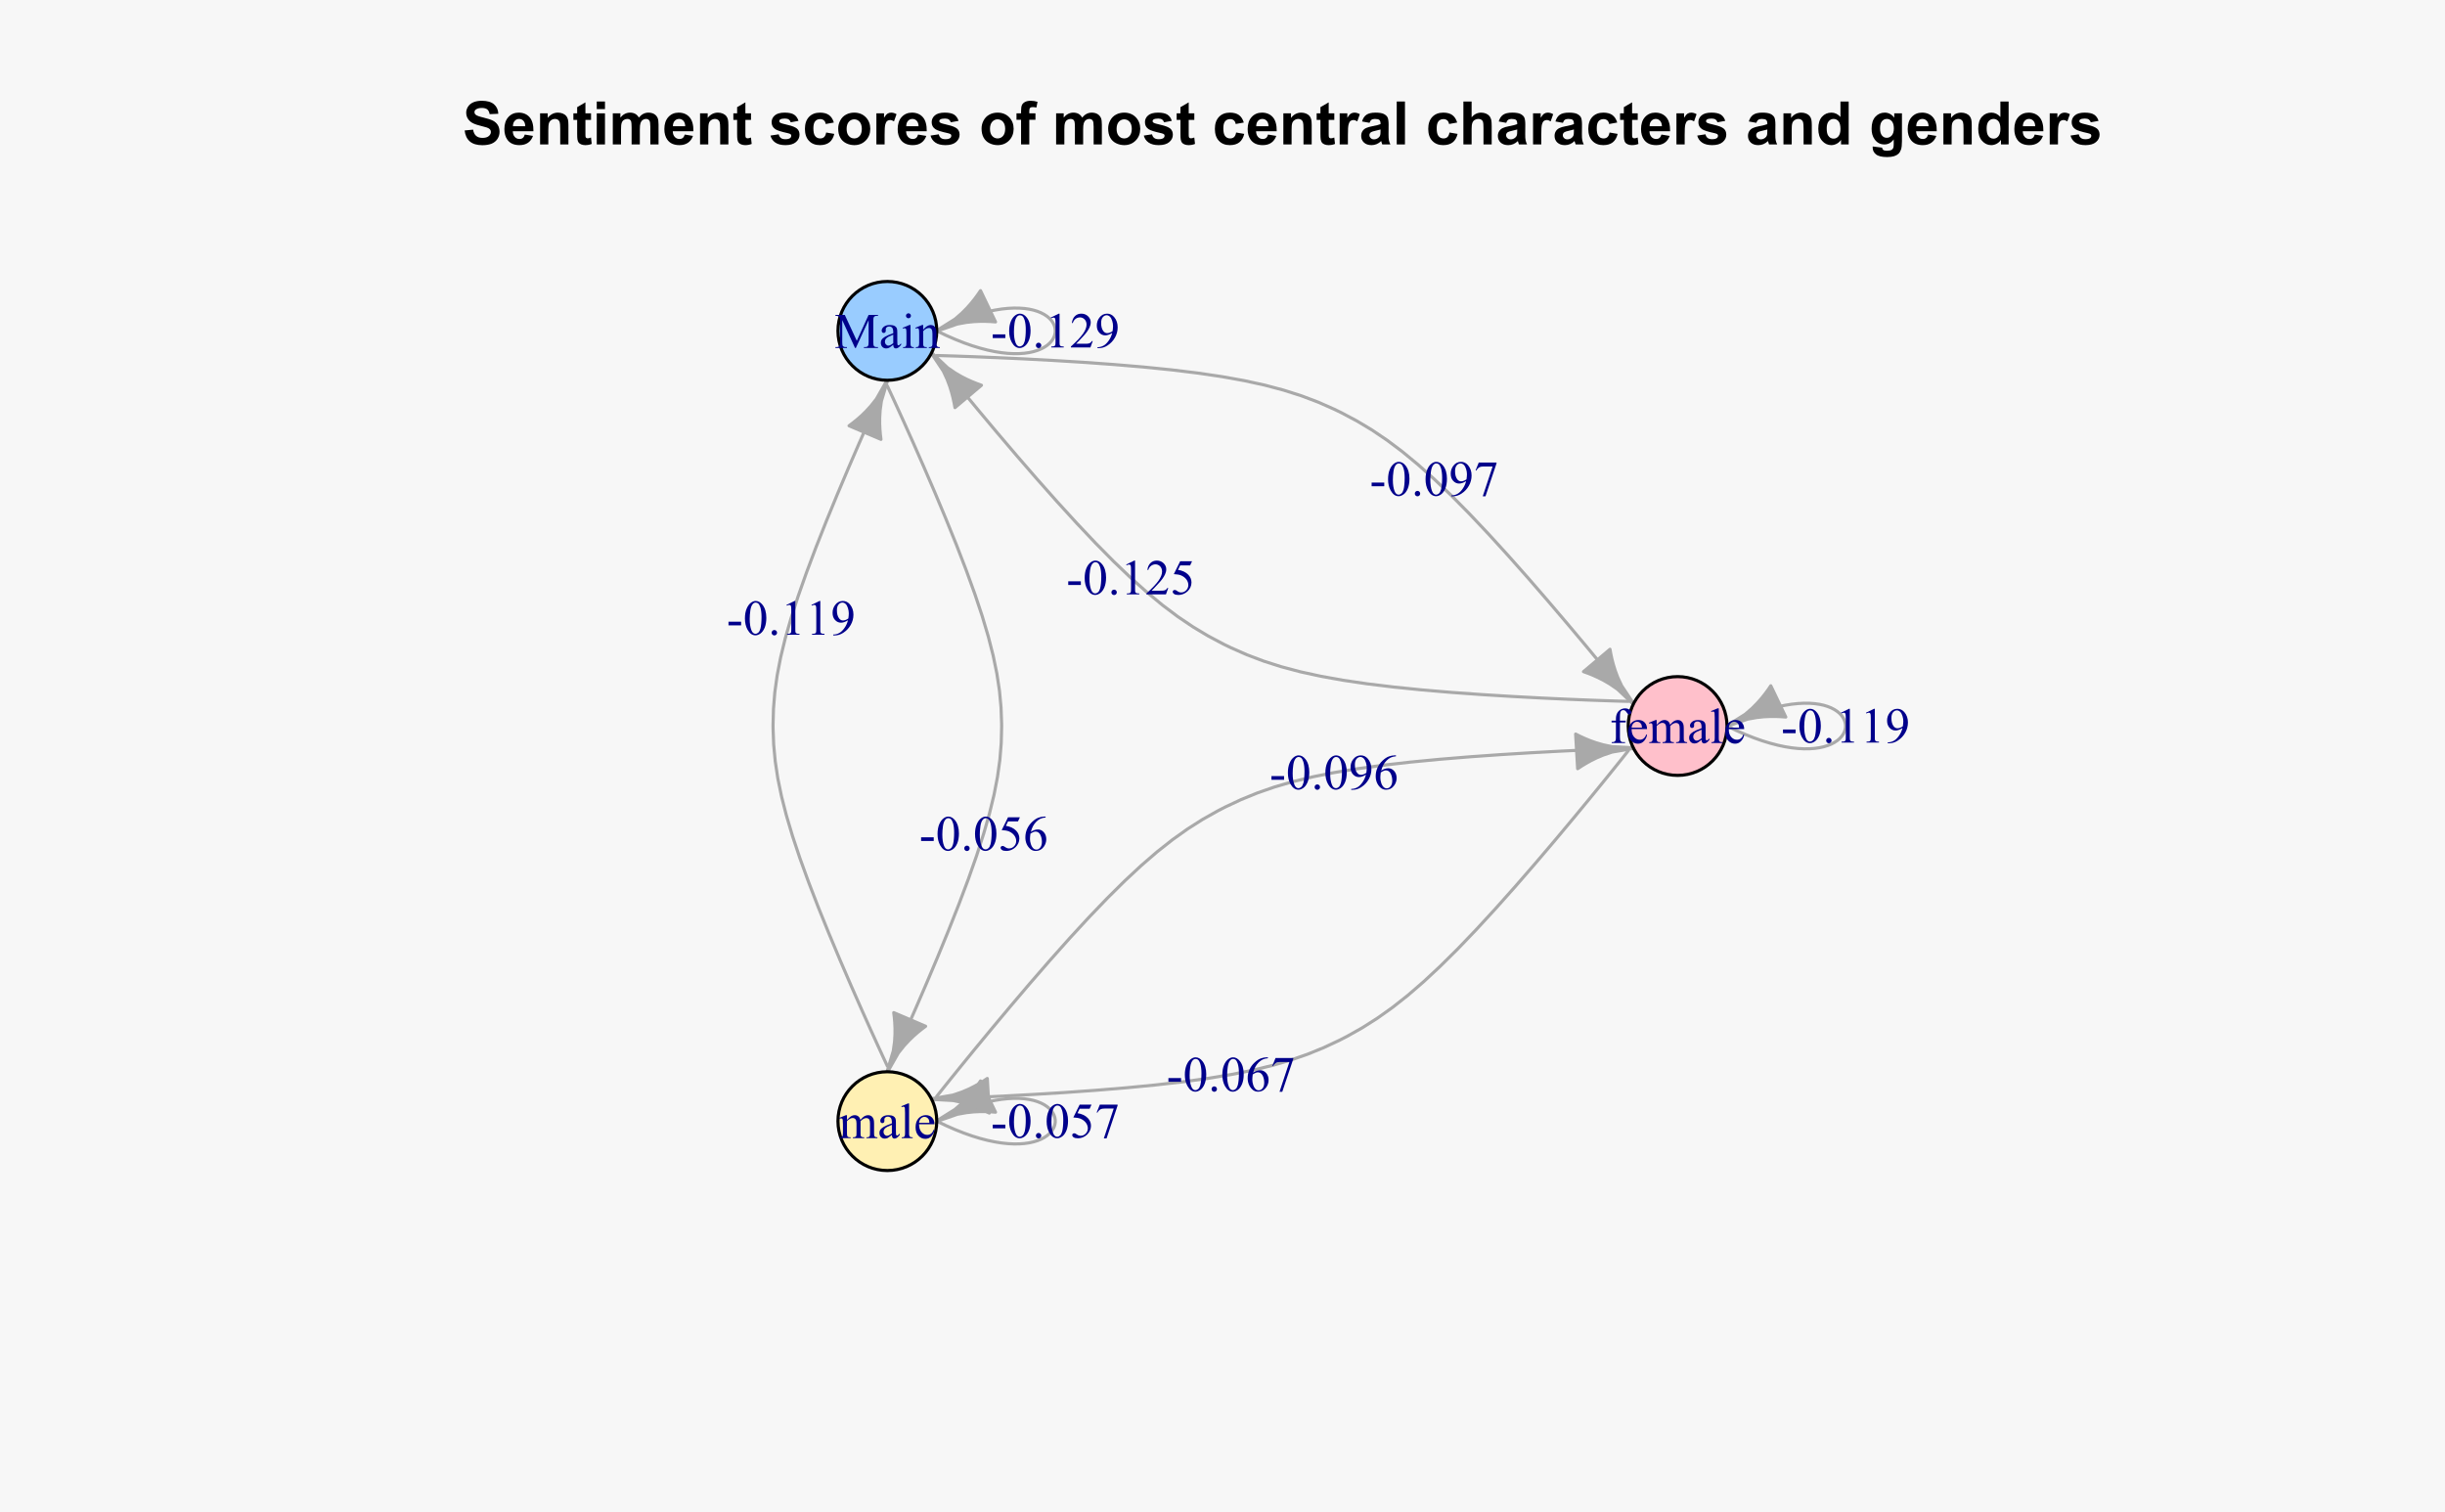 <?xml version="1.0" encoding="UTF-8"?>
<svg xmlns="http://www.w3.org/2000/svg" xmlns:xlink="http://www.w3.org/1999/xlink" width="587pt" height="363pt" viewBox="0 0 587 363" version="1.1">
<defs>
<g>
<symbol overflow="visible" id="glyph0-0">
<path style="stroke:none;" d="M 1.801 0 L 1.801 -9 L 9 -9 L 9 0 Z M 2.023 -0.227 L 8.773 -0.227 L 8.773 -8.773 L 2.023 -8.773 Z M 2.023 -0.227 "/>
</symbol>
<symbol overflow="visible" id="glyph0-1">
<path style="stroke:none;" d="M 0.52 -3.355 L 2.547 -3.551 C 2.664 -2.871 2.91 -2.371 3.285 -2.051 C 3.656 -1.73 4.16 -1.57 4.797 -1.574 C 5.465 -1.57 5.969 -1.711 6.309 -2 C 6.648 -2.281 6.82 -2.613 6.82 -2.996 C 6.82 -3.234 6.746 -3.441 6.605 -3.617 C 6.457 -3.785 6.207 -3.934 5.855 -4.062 C 5.609 -4.145 5.055 -4.297 4.191 -4.516 C 3.07 -4.789 2.289 -5.129 1.844 -5.535 C 1.207 -6.098 0.891 -6.789 0.895 -7.609 C 0.891 -8.129 1.039 -8.617 1.34 -9.078 C 1.633 -9.531 2.062 -9.883 2.625 -10.125 C 3.184 -10.363 3.859 -10.48 4.656 -10.484 C 5.945 -10.48 6.918 -10.199 7.574 -9.633 C 8.227 -9.062 8.57 -8.305 8.605 -7.363 L 6.523 -7.27 C 6.43 -7.797 6.238 -8.18 5.949 -8.414 C 5.652 -8.645 5.215 -8.758 4.633 -8.762 C 4.027 -8.758 3.555 -8.633 3.215 -8.387 C 2.992 -8.223 2.883 -8.012 2.883 -7.75 C 2.883 -7.504 2.984 -7.293 3.191 -7.121 C 3.453 -6.898 4.09 -6.672 5.105 -6.434 C 6.113 -6.191 6.863 -5.941 7.352 -5.691 C 7.832 -5.434 8.211 -5.086 8.488 -4.645 C 8.762 -4.199 8.898 -3.652 8.902 -3.004 C 8.898 -2.41 8.734 -1.855 8.41 -1.344 C 8.078 -0.824 7.613 -0.441 7.016 -0.191 C 6.414 0.059 5.668 0.18 4.773 0.184 C 3.469 0.18 2.469 -0.117 1.77 -0.719 C 1.07 -1.32 0.652 -2.199 0.52 -3.355 Z M 0.52 -3.355 "/>
</symbol>
<symbol overflow="visible" id="glyph0-2">
<path style="stroke:none;" d="M 5.359 -2.375 L 7.328 -2.047 C 7.07 -1.32 6.668 -0.773 6.125 -0.398 C 5.578 -0.023 4.898 0.164 4.078 0.168 C 2.777 0.164 1.816 -0.258 1.195 -1.105 C 0.703 -1.781 0.457 -2.637 0.457 -3.676 C 0.457 -4.91 0.777 -5.883 1.426 -6.586 C 2.07 -7.285 2.891 -7.633 3.883 -7.637 C 4.988 -7.633 5.863 -7.266 6.508 -6.535 C 7.148 -5.797 7.457 -4.676 7.434 -3.164 L 2.48 -3.164 C 2.492 -2.578 2.652 -2.121 2.961 -1.797 C 3.262 -1.469 3.641 -1.305 4.098 -1.309 C 4.402 -1.305 4.664 -1.391 4.879 -1.559 C 5.086 -1.727 5.246 -1.996 5.359 -2.375 Z M 5.469 -4.375 C 5.453 -4.941 5.309 -5.375 5.027 -5.676 C 4.746 -5.973 4.402 -6.121 4 -6.125 C 3.566 -6.121 3.211 -5.965 2.934 -5.652 C 2.648 -5.336 2.508 -4.91 2.516 -4.375 Z M 5.469 -4.375 "/>
</symbol>
<symbol overflow="visible" id="glyph0-3">
<path style="stroke:none;" d="M 7.824 0 L 5.852 0 L 5.852 -3.812 C 5.848 -4.613 5.805 -5.133 5.723 -5.375 C 5.637 -5.609 5.5 -5.793 5.312 -5.926 C 5.121 -6.055 4.891 -6.121 4.625 -6.125 C 4.281 -6.121 3.977 -6.027 3.703 -5.844 C 3.43 -5.652 3.242 -5.406 3.145 -5.098 C 3.043 -4.785 2.992 -4.211 2.996 -3.383 L 2.996 0 L 1.02 0 L 1.02 -7.469 L 2.855 -7.469 L 2.855 -6.371 C 3.504 -7.211 4.324 -7.633 5.316 -7.637 C 5.746 -7.633 6.145 -7.555 6.508 -7.398 C 6.867 -7.238 7.141 -7.039 7.328 -6.797 C 7.512 -6.555 7.641 -6.277 7.715 -5.969 C 7.785 -5.656 7.82 -5.215 7.824 -4.641 Z M 7.824 0 "/>
</symbol>
<symbol overflow="visible" id="glyph0-4">
<path style="stroke:none;" d="M 4.457 -7.469 L 4.457 -5.891 L 3.109 -5.891 L 3.109 -2.883 C 3.105 -2.273 3.117 -1.918 3.145 -1.816 C 3.168 -1.715 3.227 -1.629 3.32 -1.566 C 3.41 -1.496 3.523 -1.465 3.656 -1.469 C 3.836 -1.465 4.098 -1.527 4.449 -1.66 L 4.621 -0.125 C 4.156 0.07 3.637 0.164 3.059 0.168 C 2.699 0.164 2.375 0.105 2.094 -0.012 C 1.805 -0.129 1.598 -0.281 1.465 -0.473 C 1.332 -0.66 1.238 -0.918 1.188 -1.246 C 1.145 -1.473 1.125 -1.938 1.125 -2.637 L 1.125 -5.891 L 0.219 -5.891 L 0.219 -7.469 L 1.125 -7.469 L 1.125 -8.949 L 3.109 -10.105 L 3.109 -7.469 Z M 4.457 -7.469 "/>
</symbol>
<symbol overflow="visible" id="glyph0-5">
<path style="stroke:none;" d="M 1.035 -8.48 L 1.035 -10.309 L 3.008 -10.309 L 3.008 -8.48 Z M 1.035 0 L 1.035 -7.469 L 3.008 -7.469 L 3.008 0 Z M 1.035 0 "/>
</symbol>
<symbol overflow="visible" id="glyph0-6">
<path style="stroke:none;" d="M 0.887 -7.469 L 2.707 -7.469 L 2.707 -6.449 C 3.355 -7.238 4.129 -7.633 5.035 -7.637 C 5.508 -7.633 5.922 -7.535 6.277 -7.34 C 6.625 -7.141 6.914 -6.844 7.145 -6.449 C 7.469 -6.844 7.824 -7.141 8.203 -7.34 C 8.582 -7.535 8.988 -7.633 9.422 -7.637 C 9.969 -7.633 10.43 -7.523 10.812 -7.301 C 11.188 -7.078 11.473 -6.75 11.664 -6.32 C 11.797 -6 11.863 -5.484 11.867 -4.773 L 11.867 0 L 9.895 0 L 9.895 -4.27 C 9.891 -5.008 9.82 -5.484 9.688 -5.703 C 9.5 -5.98 9.219 -6.121 8.844 -6.125 C 8.562 -6.121 8.305 -6.039 8.062 -5.871 C 7.82 -5.699 7.645 -5.449 7.535 -5.129 C 7.426 -4.801 7.371 -4.289 7.375 -3.586 L 7.375 0 L 5.398 0 L 5.398 -4.094 C 5.395 -4.816 5.359 -5.285 5.293 -5.5 C 5.219 -5.707 5.109 -5.863 4.965 -5.969 C 4.816 -6.07 4.617 -6.121 4.367 -6.125 C 4.059 -6.121 3.785 -6.039 3.543 -5.879 C 3.297 -5.711 3.121 -5.477 3.02 -5.168 C 2.91 -4.855 2.859 -4.34 2.863 -3.629 L 2.863 0 L 0.887 0 Z M 0.887 -7.469 "/>
</symbol>
<symbol overflow="visible" id="glyph0-7">
<path style="stroke:none;" d=""/>
</symbol>
<symbol overflow="visible" id="glyph0-8">
<path style="stroke:none;" d="M 0.336 -2.129 L 2.32 -2.434 C 2.402 -2.043 2.57 -1.75 2.832 -1.555 C 3.086 -1.352 3.449 -1.254 3.918 -1.258 C 4.426 -1.254 4.809 -1.348 5.07 -1.539 C 5.238 -1.668 5.324 -1.844 5.328 -2.066 C 5.324 -2.215 5.277 -2.34 5.188 -2.441 C 5.086 -2.531 4.867 -2.617 4.527 -2.699 C 2.93 -3.047 1.918 -3.367 1.496 -3.664 C 0.902 -4.062 0.609 -4.625 0.613 -5.344 C 0.609 -5.988 0.863 -6.531 1.379 -6.973 C 1.887 -7.414 2.68 -7.633 3.754 -7.637 C 4.773 -7.633 5.531 -7.469 6.031 -7.137 C 6.523 -6.801 6.867 -6.309 7.059 -5.66 L 5.195 -5.316 C 5.113 -5.602 4.961 -5.824 4.742 -5.98 C 4.516 -6.133 4.199 -6.211 3.789 -6.215 C 3.266 -6.211 2.895 -6.137 2.672 -5.996 C 2.52 -5.891 2.441 -5.758 2.445 -5.598 C 2.441 -5.453 2.508 -5.336 2.645 -5.238 C 2.816 -5.105 3.434 -4.918 4.488 -4.684 C 5.539 -4.441 6.273 -4.148 6.695 -3.805 C 7.105 -3.449 7.312 -2.961 7.312 -2.336 C 7.312 -1.648 7.023 -1.059 6.453 -0.57 C 5.879 -0.078 5.035 0.164 3.918 0.168 C 2.898 0.164 2.094 -0.039 1.5 -0.449 C 0.906 -0.859 0.516 -1.418 0.336 -2.129 Z M 0.336 -2.129 "/>
</symbol>
<symbol overflow="visible" id="glyph0-9">
<path style="stroke:none;" d="M 7.543 -5.258 L 5.598 -4.906 C 5.527 -5.293 5.379 -5.586 5.148 -5.785 C 4.914 -5.98 4.613 -6.082 4.246 -6.082 C 3.75 -6.082 3.355 -5.91 3.066 -5.57 C 2.77 -5.23 2.625 -4.664 2.629 -3.867 C 2.625 -2.98 2.773 -2.352 3.074 -1.988 C 3.371 -1.621 3.77 -1.441 4.273 -1.441 C 4.645 -1.441 4.953 -1.547 5.195 -1.762 C 5.434 -1.973 5.602 -2.34 5.703 -2.863 L 7.645 -2.531 C 7.438 -1.641 7.051 -0.965 6.48 -0.512 C 5.91 -0.059 5.145 0.164 4.184 0.168 C 3.09 0.164 2.219 -0.176 1.57 -0.863 C 0.922 -1.551 0.598 -2.508 0.598 -3.727 C 0.598 -4.957 0.922 -5.914 1.574 -6.605 C 2.223 -7.289 3.105 -7.633 4.219 -7.637 C 5.125 -7.633 5.848 -7.438 6.387 -7.047 C 6.922 -6.652 7.305 -6.055 7.543 -5.258 Z M 7.543 -5.258 "/>
</symbol>
<symbol overflow="visible" id="glyph0-10">
<path style="stroke:none;" d="M 0.578 -3.84 C 0.574 -4.492 0.734 -5.129 1.062 -5.742 C 1.383 -6.355 1.84 -6.824 2.434 -7.148 C 3.023 -7.473 3.688 -7.633 4.422 -7.637 C 5.551 -7.633 6.477 -7.266 7.199 -6.535 C 7.918 -5.797 8.277 -4.871 8.281 -3.754 C 8.277 -2.621 7.914 -1.684 7.188 -0.945 C 6.457 -0.203 5.539 0.164 4.438 0.168 C 3.75 0.164 3.098 0.012 2.477 -0.293 C 1.855 -0.602 1.383 -1.055 1.062 -1.652 C 0.734 -2.25 0.574 -2.977 0.578 -3.84 Z M 2.602 -3.734 C 2.602 -2.988 2.777 -2.422 3.129 -2.031 C 3.48 -1.637 3.914 -1.441 4.43 -1.441 C 4.945 -1.441 5.375 -1.637 5.727 -2.031 C 6.07 -2.422 6.246 -2.992 6.25 -3.746 C 6.246 -4.473 6.07 -5.035 5.727 -5.434 C 5.375 -5.824 4.945 -6.023 4.43 -6.027 C 3.914 -6.023 3.48 -5.824 3.129 -5.434 C 2.777 -5.035 2.602 -4.469 2.602 -3.734 Z M 2.602 -3.734 "/>
</symbol>
<symbol overflow="visible" id="glyph0-11">
<path style="stroke:none;" d="M 2.926 0 L 0.949 0 L 0.949 -7.469 L 2.785 -7.469 L 2.785 -6.406 C 3.094 -6.902 3.375 -7.234 3.629 -7.395 C 3.879 -7.555 4.164 -7.633 4.484 -7.637 C 4.93 -7.633 5.363 -7.508 5.785 -7.262 L 5.176 -5.539 C 4.84 -5.75 4.531 -5.859 4.246 -5.863 C 3.969 -5.859 3.734 -5.781 3.543 -5.633 C 3.348 -5.477 3.195 -5.203 3.09 -4.809 C 2.977 -4.406 2.922 -3.57 2.926 -2.305 Z M 2.926 0 "/>
</symbol>
<symbol overflow="visible" id="glyph0-12">
<path style="stroke:none;" d="M 0.168 -7.469 L 1.266 -7.469 L 1.266 -8.031 C 1.266 -8.656 1.332 -9.125 1.465 -9.434 C 1.598 -9.742 1.844 -9.992 2.203 -10.191 C 2.562 -10.383 3.016 -10.48 3.566 -10.484 C 4.125 -10.48 4.676 -10.398 5.219 -10.23 L 4.949 -8.852 C 4.633 -8.926 4.332 -8.965 4.043 -8.965 C 3.754 -8.965 3.547 -8.895 3.426 -8.762 C 3.301 -8.625 3.238 -8.371 3.242 -7.996 L 3.242 -7.469 L 4.719 -7.469 L 4.719 -5.914 L 3.242 -5.914 L 3.242 0 L 1.266 0 L 1.266 -5.914 L 0.168 -5.914 Z M 0.168 -7.469 "/>
</symbol>
<symbol overflow="visible" id="glyph0-13">
<path style="stroke:none;" d="M 2.512 -5.188 L 0.719 -5.512 C 0.918 -6.23 1.266 -6.766 1.758 -7.113 C 2.25 -7.461 2.98 -7.633 3.953 -7.637 C 4.832 -7.633 5.488 -7.531 5.918 -7.324 C 6.348 -7.113 6.648 -6.848 6.828 -6.527 C 7 -6.207 7.09 -5.617 7.094 -4.762 L 7.074 -2.453 C 7.07 -1.793 7.102 -1.309 7.168 -1 C 7.227 -0.688 7.348 -0.355 7.523 0 L 5.57 0 C 5.516 -0.129 5.453 -0.32 5.379 -0.582 C 5.344 -0.695 5.32 -0.773 5.309 -0.816 C 4.969 -0.484 4.605 -0.238 4.223 -0.078 C 3.836 0.086 3.426 0.164 2.996 0.168 C 2.223 0.164 1.617 -0.043 1.176 -0.457 C 0.73 -0.871 0.508 -1.398 0.512 -2.039 C 0.508 -2.461 0.609 -2.836 0.812 -3.168 C 1.012 -3.496 1.293 -3.75 1.66 -3.926 C 2.02 -4.102 2.547 -4.254 3.234 -4.387 C 4.156 -4.559 4.793 -4.719 5.152 -4.871 L 5.152 -5.07 C 5.148 -5.445 5.055 -5.719 4.871 -5.883 C 4.68 -6.043 4.328 -6.121 3.812 -6.125 C 3.457 -6.121 3.184 -6.055 2.988 -5.918 C 2.789 -5.777 2.629 -5.531 2.512 -5.188 Z M 5.152 -3.586 C 4.895 -3.5 4.496 -3.398 3.949 -3.285 C 3.402 -3.164 3.043 -3.047 2.875 -2.938 C 2.613 -2.75 2.484 -2.52 2.488 -2.242 C 2.484 -1.965 2.586 -1.727 2.797 -1.523 C 3 -1.32 3.266 -1.219 3.586 -1.223 C 3.941 -1.219 4.281 -1.336 4.605 -1.574 C 4.844 -1.75 5 -1.969 5.078 -2.23 C 5.125 -2.395 5.148 -2.715 5.152 -3.191 Z M 5.152 -3.586 "/>
</symbol>
<symbol overflow="visible" id="glyph0-14">
<path style="stroke:none;" d="M 1.035 0 L 1.035 -10.309 L 3.008 -10.309 L 3.008 0 Z M 1.035 0 "/>
</symbol>
<symbol overflow="visible" id="glyph0-15">
<path style="stroke:none;" d="M 3.004 -10.309 L 3.004 -6.52 C 3.637 -7.262 4.398 -7.633 5.289 -7.637 C 5.738 -7.633 6.148 -7.551 6.516 -7.383 C 6.883 -7.211 7.156 -6.992 7.344 -6.734 C 7.523 -6.469 7.652 -6.18 7.723 -5.863 C 7.789 -5.543 7.82 -5.047 7.824 -4.379 L 7.824 0 L 5.852 0 L 5.852 -3.945 C 5.848 -4.723 5.809 -5.219 5.738 -5.434 C 5.66 -5.641 5.527 -5.809 5.34 -5.938 C 5.145 -6.059 4.906 -6.121 4.625 -6.125 C 4.293 -6.121 4 -6.043 3.746 -5.883 C 3.484 -5.723 3.297 -5.48 3.18 -5.164 C 3.059 -4.84 3 -4.367 3.004 -3.742 L 3.004 0 L 1.027 0 L 1.027 -10.309 Z M 3.004 -10.309 "/>
</symbol>
<symbol overflow="visible" id="glyph0-16">
<path style="stroke:none;" d="M 7.883 0 L 6.047 0 L 6.047 -1.098 C 5.742 -0.668 5.379 -0.352 4.965 -0.145 C 4.547 0.062 4.129 0.164 3.711 0.168 C 2.852 0.164 2.117 -0.18 1.508 -0.867 C 0.891 -1.559 0.586 -2.523 0.59 -3.762 C 0.586 -5.027 0.883 -5.988 1.48 -6.648 C 2.074 -7.305 2.828 -7.633 3.742 -7.637 C 4.574 -7.633 5.297 -7.285 5.906 -6.594 L 5.906 -10.309 L 7.883 -10.309 Z M 2.609 -3.895 C 2.605 -3.094 2.715 -2.516 2.938 -2.164 C 3.254 -1.645 3.699 -1.387 4.273 -1.391 C 4.727 -1.387 5.113 -1.582 5.434 -1.969 C 5.75 -2.355 5.91 -2.934 5.914 -3.707 C 5.91 -4.562 5.758 -5.18 5.449 -5.559 C 5.137 -5.934 4.738 -6.121 4.262 -6.125 C 3.789 -6.121 3.398 -5.938 3.082 -5.566 C 2.766 -5.191 2.605 -4.633 2.609 -3.895 Z M 2.609 -3.895 "/>
</symbol>
<symbol overflow="visible" id="glyph0-17">
<path style="stroke:none;" d="M 0.852 0.492 L 3.109 0.766 C 3.145 1.027 3.23 1.207 3.367 1.309 C 3.551 1.445 3.848 1.516 4.254 1.52 C 4.77 1.516 5.156 1.438 5.414 1.285 C 5.586 1.18 5.715 1.016 5.809 0.789 C 5.863 0.621 5.895 0.32 5.898 -0.121 L 5.898 -1.211 C 5.305 -0.402 4.559 0 3.664 0 C 2.656 0 1.863 -0.422 1.281 -1.273 C 0.816 -1.938 0.586 -2.773 0.59 -3.777 C 0.586 -5.023 0.887 -5.98 1.492 -6.645 C 2.094 -7.305 2.844 -7.633 3.742 -7.637 C 4.66 -7.633 5.422 -7.227 6.027 -6.418 L 6.027 -7.469 L 7.875 -7.469 L 7.875 -0.766 C 7.875 0.113 7.801 0.77 7.656 1.207 C 7.508 1.645 7.305 1.984 7.043 2.234 C 6.781 2.48 6.43 2.676 5.992 2.82 C 5.551 2.957 4.996 3.027 4.332 3.031 C 3.062 3.027 2.164 2.812 1.637 2.379 C 1.105 1.945 0.844 1.395 0.844 0.73 C 0.844 0.664 0.844 0.586 0.852 0.492 Z M 2.617 -3.887 C 2.613 -3.09 2.766 -2.512 3.074 -2.148 C 3.379 -1.777 3.758 -1.594 4.211 -1.598 C 4.691 -1.594 5.098 -1.781 5.434 -2.16 C 5.762 -2.535 5.93 -3.094 5.934 -3.84 C 5.93 -4.609 5.77 -5.184 5.453 -5.562 C 5.133 -5.934 4.73 -6.121 4.246 -6.125 C 3.77 -6.121 3.379 -5.938 3.074 -5.57 C 2.766 -5.199 2.613 -4.637 2.617 -3.887 Z M 2.617 -3.887 "/>
</symbol>
<symbol overflow="visible" id="glyph1-0">
<path style="stroke:none;" d="M 1.664 0 L 1.664 -7.5 L 7.664 -7.5 L 7.664 0 Z M 1.852 -0.188 L 7.477 -0.188 L 7.477 -7.312 L 1.852 -7.312 Z M 1.852 -0.188 "/>
</symbol>
<symbol overflow="visible" id="glyph1-1">
<path style="stroke:none;" d="M 0.484 -3.133 L 3.516 -3.133 L 3.516 -2.25 L 0.484 -2.25 Z M 0.484 -3.133 "/>
</symbol>
<symbol overflow="visible" id="glyph1-2">
<path style="stroke:none;" d="M 0.434 -3.926 C 0.434 -4.832 0.57 -5.609 0.844 -6.266 C 1.117 -6.918 1.48 -7.406 1.934 -7.727 C 2.285 -7.98 2.648 -8.109 3.023 -8.109 C 3.633 -8.109 4.18 -7.797 4.664 -7.18 C 5.266 -6.406 5.566 -5.363 5.57 -4.047 C 5.566 -3.121 5.434 -2.34 5.172 -1.699 C 4.902 -1.055 4.562 -0.586 4.156 -0.297 C 3.742 -0.004 3.348 0.141 2.965 0.141 C 2.207 0.141 1.574 -0.305 1.07 -1.203 C 0.645 -1.953 0.434 -2.863 0.434 -3.926 Z M 1.582 -3.781 C 1.582 -2.684 1.715 -1.793 1.984 -1.102 C 2.207 -0.516 2.539 -0.223 2.984 -0.227 C 3.188 -0.223 3.406 -0.316 3.637 -0.512 C 3.859 -0.699 4.031 -1.02 4.156 -1.465 C 4.328 -2.137 4.418 -3.082 4.422 -4.305 C 4.418 -5.207 4.324 -5.965 4.141 -6.574 C 3.996 -7.023 3.816 -7.34 3.598 -7.531 C 3.438 -7.656 3.242 -7.723 3.016 -7.723 C 2.746 -7.723 2.512 -7.602 2.309 -7.367 C 2.027 -7.039 1.836 -6.531 1.734 -5.836 C 1.633 -5.141 1.582 -4.453 1.582 -3.781 Z M 1.582 -3.781 "/>
</symbol>
<symbol overflow="visible" id="glyph1-3">
<path style="stroke:none;" d="M 1.5 -1.137 C 1.68 -1.137 1.832 -1.07 1.961 -0.945 C 2.082 -0.816 2.145 -0.664 2.148 -0.484 C 2.145 -0.305 2.082 -0.152 1.957 -0.027 C 1.832 0.102 1.68 0.164 1.5 0.164 C 1.32 0.164 1.164 0.102 1.039 -0.027 C 0.91 -0.152 0.848 -0.305 0.852 -0.484 C 0.848 -0.668 0.91 -0.824 1.039 -0.949 C 1.164 -1.074 1.32 -1.137 1.5 -1.137 Z M 1.5 -1.137 "/>
</symbol>
<symbol overflow="visible" id="glyph1-4">
<path style="stroke:none;" d="M 1.406 -7.164 L 3.34 -8.109 L 3.531 -8.109 L 3.531 -1.398 C 3.527 -0.953 3.547 -0.676 3.586 -0.57 C 3.625 -0.457 3.703 -0.375 3.82 -0.316 C 3.938 -0.254 4.176 -0.219 4.535 -0.219 L 4.535 0 L 1.547 0 L 1.547 -0.219 C 1.922 -0.219 2.164 -0.25 2.273 -0.312 C 2.383 -0.367 2.457 -0.445 2.5 -0.543 C 2.543 -0.637 2.566 -0.922 2.566 -1.398 L 2.566 -5.688 C 2.566 -6.262 2.547 -6.633 2.508 -6.805 C 2.48 -6.926 2.43 -7.02 2.359 -7.078 C 2.285 -7.133 2.199 -7.16 2.098 -7.164 C 1.953 -7.16 1.75 -7.102 1.492 -6.984 Z M 1.406 -7.164 "/>
</symbol>
<symbol overflow="visible" id="glyph1-5">
<path style="stroke:none;" d="M 0.633 0.164 L 0.633 -0.055 C 1.141 -0.055 1.613 -0.172 2.051 -0.406 C 2.488 -0.633 2.91 -1.035 3.316 -1.605 C 3.723 -2.176 4.008 -2.801 4.172 -3.484 C 3.555 -3.09 3 -2.895 2.508 -2.895 C 1.949 -2.895 1.469 -3.109 1.074 -3.539 C 0.672 -3.969 0.473 -4.543 0.477 -5.262 C 0.473 -5.957 0.672 -6.574 1.07 -7.117 C 1.551 -7.777 2.18 -8.109 2.953 -8.109 C 3.602 -8.109 4.16 -7.84 4.629 -7.301 C 5.199 -6.629 5.484 -5.805 5.484 -4.828 C 5.484 -3.945 5.266 -3.121 4.832 -2.355 C 4.398 -1.59 3.797 -0.957 3.023 -0.457 C 2.391 -0.043 1.703 0.164 0.969 0.164 Z M 4.266 -3.922 C 4.336 -4.422 4.371 -4.828 4.371 -5.141 C 4.371 -5.516 4.305 -5.926 4.176 -6.363 C 4.047 -6.801 3.863 -7.137 3.629 -7.375 C 3.387 -7.605 3.121 -7.723 2.824 -7.727 C 2.477 -7.723 2.172 -7.566 1.91 -7.258 C 1.645 -6.941 1.512 -6.477 1.516 -5.867 C 1.512 -5.039 1.688 -4.395 2.039 -3.93 C 2.293 -3.594 2.605 -3.426 2.977 -3.43 C 3.156 -3.426 3.367 -3.469 3.613 -3.559 C 3.859 -3.641 4.078 -3.762 4.266 -3.922 Z M 4.266 -3.922 "/>
</symbol>
<symbol overflow="visible" id="glyph1-6">
<path style="stroke:none;" d="M 5.5 -1.531 L 4.945 0 L 0.258 0 L 0.258 -0.219 C 1.637 -1.469 2.605 -2.496 3.172 -3.297 C 3.73 -4.09 4.012 -4.82 4.016 -5.484 C 4.012 -5.988 3.859 -6.402 3.551 -6.727 C 3.238 -7.047 2.867 -7.207 2.445 -7.211 C 2.051 -7.207 1.699 -7.094 1.391 -6.867 C 1.078 -6.641 0.852 -6.305 0.703 -5.867 L 0.484 -5.867 C 0.582 -6.586 0.832 -7.141 1.238 -7.527 C 1.637 -7.914 2.145 -8.109 2.754 -8.109 C 3.395 -8.109 3.93 -7.902 4.367 -7.488 C 4.797 -7.074 5.016 -6.586 5.016 -6.023 C 5.016 -5.621 4.922 -5.219 4.734 -4.816 C 4.445 -4.184 3.977 -3.512 3.328 -2.805 C 2.352 -1.738 1.742 -1.098 1.508 -0.883 L 3.578 -0.883 C 3.996 -0.879 4.293 -0.895 4.465 -0.93 C 4.637 -0.957 4.789 -1.02 4.926 -1.121 C 5.062 -1.215 5.184 -1.352 5.285 -1.531 Z M 5.5 -1.531 "/>
</symbol>
<symbol overflow="visible" id="glyph1-7">
<path style="stroke:none;" d="M 5.211 -7.945 L 4.75 -6.949 L 2.359 -6.949 L 1.84 -5.883 C 2.871 -5.73 3.691 -5.344 4.301 -4.727 C 4.816 -4.191 5.074 -3.566 5.078 -2.852 C 5.074 -2.434 4.988 -2.047 4.824 -1.691 C 4.652 -1.336 4.441 -1.035 4.184 -0.785 C 3.926 -0.535 3.637 -0.332 3.32 -0.18 C 2.871 0.035 2.41 0.141 1.938 0.141 C 1.461 0.141 1.113 0.062 0.898 -0.102 C 0.68 -0.258 0.574 -0.438 0.574 -0.641 C 0.574 -0.746 0.617 -0.844 0.707 -0.93 C 0.797 -1.012 0.91 -1.055 1.047 -1.055 C 1.148 -1.055 1.238 -1.039 1.316 -1.008 C 1.391 -0.977 1.52 -0.895 1.703 -0.766 C 1.996 -0.559 2.293 -0.457 2.594 -0.461 C 3.051 -0.457 3.453 -0.629 3.801 -0.98 C 4.145 -1.324 4.316 -1.746 4.32 -2.242 C 4.316 -2.723 4.164 -3.172 3.855 -3.586 C 3.543 -4 3.117 -4.32 2.578 -4.555 C 2.148 -4.727 1.566 -4.828 0.836 -4.859 L 2.359 -7.945 Z M 5.211 -7.945 "/>
</symbol>
<symbol overflow="visible" id="glyph1-8">
<path style="stroke:none;" d="M 1.207 -7.945 L 5.469 -7.945 L 5.469 -7.723 L 2.82 0.164 L 2.164 0.164 L 4.535 -6.992 L 2.352 -6.992 C 1.906 -6.988 1.594 -6.938 1.406 -6.832 C 1.078 -6.652 0.812 -6.375 0.617 -6 L 0.445 -6.062 Z M 1.207 -7.945 "/>
</symbol>
<symbol overflow="visible" id="glyph1-9">
<path style="stroke:none;" d="M 5.379 -8.109 L 5.379 -7.891 C 4.863 -7.84 4.441 -7.738 4.113 -7.582 C 3.785 -7.426 3.461 -7.191 3.148 -6.879 C 2.828 -6.562 2.566 -6.207 2.359 -5.82 C 2.148 -5.43 1.973 -4.969 1.836 -4.438 C 2.395 -4.82 2.961 -5.016 3.527 -5.016 C 4.07 -5.016 4.539 -4.797 4.941 -4.359 C 5.336 -3.922 5.535 -3.359 5.539 -2.672 C 5.535 -2.008 5.336 -1.402 4.934 -0.855 C 4.449 -0.191 3.809 0.141 3.012 0.141 C 2.465 0.141 2.004 -0.039 1.629 -0.398 C 0.887 -1.094 0.516 -2 0.516 -3.117 C 0.516 -3.828 0.656 -4.504 0.941 -5.145 C 1.227 -5.785 1.633 -6.352 2.164 -6.848 C 2.691 -7.344 3.199 -7.68 3.688 -7.852 C 4.168 -8.023 4.621 -8.109 5.039 -8.109 Z M 1.734 -4.008 C 1.664 -3.48 1.629 -3.055 1.629 -2.73 C 1.629 -2.355 1.695 -1.945 1.836 -1.508 C 1.973 -1.066 2.18 -0.719 2.453 -0.461 C 2.652 -0.277 2.895 -0.188 3.18 -0.188 C 3.52 -0.188 3.824 -0.348 4.09 -0.668 C 4.355 -0.988 4.488 -1.445 4.492 -2.039 C 4.488 -2.703 4.355 -3.281 4.094 -3.773 C 3.824 -4.262 3.449 -4.504 2.965 -4.508 C 2.816 -4.504 2.656 -4.473 2.488 -4.414 C 2.316 -4.348 2.066 -4.215 1.734 -4.008 Z M 1.734 -4.008 "/>
</symbol>
<symbol overflow="visible" id="glyph1-10">
<path style="stroke:none;" d="M 2.473 -4.945 L 2.473 -1.418 C 2.473 -0.918 2.527 -0.602 2.637 -0.469 C 2.777 -0.297 2.969 -0.211 3.219 -0.211 L 3.703 -0.211 L 3.703 0 L 0.5 0 L 0.5 -0.211 L 0.738 -0.211 C 0.895 -0.211 1.035 -0.25 1.164 -0.328 C 1.293 -0.406 1.383 -0.512 1.434 -0.645 C 1.48 -0.777 1.504 -1.035 1.508 -1.418 L 1.508 -4.945 L 0.461 -4.945 L 0.461 -5.367 L 1.508 -5.367 L 1.508 -5.719 C 1.504 -6.254 1.59 -6.707 1.766 -7.078 C 1.934 -7.445 2.195 -7.742 2.551 -7.977 C 2.902 -8.203 3.301 -8.32 3.742 -8.32 C 4.152 -8.32 4.531 -8.188 4.875 -7.922 C 5.102 -7.742 5.215 -7.543 5.215 -7.328 C 5.215 -7.211 5.164 -7.102 5.062 -7 C 4.961 -6.895 4.852 -6.844 4.734 -6.844 C 4.645 -6.844 4.547 -6.875 4.449 -6.941 C 4.348 -7.004 4.227 -7.141 4.082 -7.355 C 3.938 -7.566 3.805 -7.711 3.688 -7.789 C 3.562 -7.859 3.43 -7.898 3.281 -7.898 C 3.102 -7.898 2.949 -7.848 2.824 -7.754 C 2.699 -7.652 2.609 -7.504 2.555 -7.309 C 2.5 -7.105 2.473 -6.59 2.473 -5.754 L 2.473 -5.367 L 3.855 -5.367 L 3.855 -4.945 Z M 2.473 -4.945 "/>
</symbol>
<symbol overflow="visible" id="glyph1-11">
<path style="stroke:none;" d="M 1.277 -3.344 C 1.273 -2.543 1.465 -1.918 1.859 -1.469 C 2.246 -1.012 2.707 -0.785 3.234 -0.789 C 3.586 -0.785 3.891 -0.883 4.148 -1.078 C 4.406 -1.273 4.625 -1.605 4.805 -2.074 L 4.984 -1.957 C 4.902 -1.422 4.664 -0.934 4.27 -0.496 C 3.875 -0.055 3.383 0.164 2.789 0.164 C 2.141 0.164 1.586 -0.086 1.133 -0.59 C 0.672 -1.09 0.445 -1.766 0.445 -2.613 C 0.445 -3.531 0.68 -4.246 1.152 -4.762 C 1.621 -5.273 2.211 -5.531 2.922 -5.531 C 3.523 -5.531 4.02 -5.332 4.406 -4.938 C 4.789 -4.539 4.98 -4.008 4.984 -3.344 Z M 1.277 -3.688 L 3.762 -3.688 C 3.742 -4.027 3.699 -4.27 3.641 -4.414 C 3.539 -4.629 3.395 -4.801 3.203 -4.93 C 3.008 -5.051 2.805 -5.113 2.594 -5.117 C 2.27 -5.113 1.98 -4.988 1.727 -4.738 C 1.469 -4.484 1.32 -4.133 1.277 -3.688 Z M 1.277 -3.688 "/>
</symbol>
<symbol overflow="visible" id="glyph1-12">
<path style="stroke:none;" d="M 1.969 -4.383 C 2.359 -4.773 2.59 -4.996 2.66 -5.055 C 2.832 -5.203 3.02 -5.32 3.227 -5.402 C 3.426 -5.48 3.629 -5.52 3.832 -5.523 C 4.168 -5.52 4.457 -5.422 4.699 -5.23 C 4.941 -5.031 5.102 -4.75 5.188 -4.383 C 5.586 -4.852 5.926 -5.156 6.203 -5.305 C 6.48 -5.445 6.766 -5.52 7.062 -5.523 C 7.344 -5.52 7.598 -5.445 7.816 -5.305 C 8.035 -5.156 8.211 -4.918 8.344 -4.586 C 8.43 -4.359 8.473 -4.004 8.473 -3.523 L 8.473 -1.211 C 8.473 -0.875 8.496 -0.645 8.547 -0.523 C 8.586 -0.43 8.66 -0.355 8.766 -0.301 C 8.867 -0.238 9.039 -0.211 9.281 -0.211 L 9.281 0 L 6.633 0 L 6.633 -0.211 L 6.742 -0.211 C 6.973 -0.211 7.152 -0.254 7.281 -0.344 C 7.371 -0.402 7.438 -0.504 7.477 -0.645 C 7.492 -0.707 7.5 -0.895 7.5 -1.211 L 7.5 -3.523 C 7.5 -3.957 7.445 -4.266 7.344 -4.445 C 7.188 -4.691 6.945 -4.816 6.609 -4.82 C 6.398 -4.816 6.188 -4.766 5.984 -4.664 C 5.773 -4.562 5.523 -4.371 5.227 -4.09 L 5.215 -4.023 L 5.227 -3.773 L 5.227 -1.211 C 5.227 -0.844 5.246 -0.617 5.289 -0.527 C 5.328 -0.434 5.406 -0.355 5.52 -0.301 C 5.629 -0.238 5.82 -0.211 6.102 -0.211 L 6.102 0 L 3.387 0 L 3.387 -0.211 C 3.684 -0.211 3.887 -0.246 3.996 -0.316 C 4.105 -0.387 4.184 -0.492 4.23 -0.633 C 4.246 -0.699 4.254 -0.891 4.258 -1.211 L 4.258 -3.523 C 4.254 -3.957 4.191 -4.273 4.066 -4.465 C 3.895 -4.715 3.652 -4.84 3.344 -4.84 C 3.133 -4.84 2.926 -4.781 2.719 -4.672 C 2.395 -4.496 2.145 -4.305 1.969 -4.09 L 1.969 -1.211 C 1.969 -0.859 1.992 -0.633 2.043 -0.527 C 2.09 -0.418 2.16 -0.336 2.258 -0.289 C 2.352 -0.234 2.547 -0.211 2.844 -0.211 L 2.844 0 L 0.188 0 L 0.188 -0.211 C 0.43 -0.211 0.602 -0.234 0.703 -0.289 C 0.801 -0.336 0.875 -0.422 0.926 -0.539 C 0.973 -0.656 0.996 -0.879 1 -1.211 L 1 -3.266 C 0.996 -3.852 0.98 -4.234 0.949 -4.406 C 0.918 -4.535 0.875 -4.621 0.82 -4.672 C 0.762 -4.719 0.68 -4.746 0.578 -4.746 C 0.465 -4.746 0.336 -4.715 0.188 -4.656 L 0.102 -4.867 L 1.719 -5.523 L 1.969 -5.523 Z M 1.969 -4.383 "/>
</symbol>
<symbol overflow="visible" id="glyph1-13">
<path style="stroke:none;" d="M 3.414 -0.773 C 2.863 -0.344 2.52 -0.098 2.379 -0.035 C 2.168 0.059 1.941 0.105 1.703 0.109 C 1.332 0.105 1.027 -0.02 0.789 -0.27 C 0.547 -0.52 0.426 -0.852 0.43 -1.273 C 0.426 -1.531 0.484 -1.758 0.602 -1.953 C 0.762 -2.215 1.039 -2.465 1.438 -2.703 C 1.828 -2.934 2.488 -3.219 3.414 -3.555 L 3.414 -3.766 C 3.41 -4.301 3.324 -4.668 3.16 -4.867 C 2.988 -5.066 2.742 -5.168 2.422 -5.168 C 2.172 -5.168 1.977 -5.102 1.836 -4.969 C 1.68 -4.836 1.605 -4.684 1.609 -4.512 L 1.625 -4.172 C 1.621 -3.992 1.574 -3.852 1.484 -3.754 C 1.391 -3.656 1.273 -3.609 1.125 -3.609 C 0.977 -3.609 0.855 -3.66 0.77 -3.762 C 0.676 -3.863 0.633 -4 0.633 -4.18 C 0.633 -4.508 0.805 -4.816 1.148 -5.102 C 1.492 -5.379 1.973 -5.52 2.594 -5.523 C 3.07 -5.52 3.461 -5.441 3.766 -5.285 C 3.996 -5.16 4.168 -4.969 4.277 -4.719 C 4.348 -4.547 4.383 -4.203 4.383 -3.688 L 4.383 -1.863 C 4.383 -1.348 4.391 -1.031 4.41 -0.922 C 4.43 -0.805 4.461 -0.73 4.508 -0.691 C 4.551 -0.652 4.605 -0.633 4.664 -0.633 C 4.727 -0.633 4.781 -0.645 4.828 -0.672 C 4.91 -0.723 5.066 -0.867 5.305 -1.102 L 5.305 -0.773 C 4.863 -0.188 4.445 0.105 4.047 0.105 C 3.855 0.105 3.703 0.039 3.59 -0.094 C 3.477 -0.227 3.418 -0.453 3.414 -0.773 Z M 3.414 -1.156 L 3.414 -3.199 C 2.824 -2.965 2.445 -2.797 2.273 -2.703 C 1.965 -2.527 1.742 -2.348 1.613 -2.164 C 1.477 -1.973 1.41 -1.77 1.414 -1.547 C 1.41 -1.266 1.496 -1.031 1.664 -0.848 C 1.828 -0.66 2.02 -0.566 2.242 -0.57 C 2.535 -0.566 2.926 -0.762 3.414 -1.156 Z M 3.414 -1.156 "/>
</symbol>
<symbol overflow="visible" id="glyph1-14">
<path style="stroke:none;" d="M 2.219 -8.332 L 2.219 -1.211 C 2.215 -0.875 2.238 -0.652 2.293 -0.547 C 2.34 -0.434 2.418 -0.352 2.52 -0.297 C 2.621 -0.238 2.809 -0.211 3.086 -0.211 L 3.086 0 L 0.457 0 L 0.457 -0.211 C 0.703 -0.211 0.871 -0.234 0.961 -0.285 C 1.047 -0.336 1.117 -0.422 1.172 -0.539 C 1.223 -0.656 1.246 -0.879 1.25 -1.211 L 1.25 -6.086 C 1.246 -6.691 1.234 -7.062 1.207 -7.203 C 1.176 -7.34 1.129 -7.438 1.074 -7.488 C 1.012 -7.535 0.938 -7.559 0.844 -7.562 C 0.742 -7.559 0.613 -7.527 0.457 -7.469 L 0.359 -7.676 L 1.957 -8.332 Z M 2.219 -8.332 "/>
</symbol>
<symbol overflow="visible" id="glyph1-15">
<path style="stroke:none;" d="M 4.91 0 L 1.84 -6.688 L 1.84 -1.375 C 1.84 -0.887 1.891 -0.582 2 -0.461 C 2.141 -0.297 2.371 -0.215 2.684 -0.219 L 2.965 -0.219 L 2.965 0 L 0.199 0 L 0.199 -0.219 L 0.48 -0.219 C 0.816 -0.215 1.055 -0.316 1.195 -0.523 C 1.281 -0.645 1.324 -0.93 1.324 -1.375 L 1.324 -6.57 C 1.324 -6.914 1.285 -7.168 1.207 -7.328 C 1.152 -7.441 1.051 -7.535 0.906 -7.613 C 0.758 -7.684 0.523 -7.723 0.199 -7.727 L 0.199 -7.945 L 2.449 -7.945 L 5.332 -1.727 L 8.168 -7.945 L 10.418 -7.945 L 10.418 -7.727 L 10.141 -7.727 C 9.801 -7.723 9.562 -7.621 9.422 -7.422 C 9.336 -7.293 9.293 -7.008 9.293 -6.57 L 9.293 -1.375 C 9.293 -0.887 9.348 -0.582 9.457 -0.461 C 9.598 -0.297 9.824 -0.215 10.141 -0.219 L 10.418 -0.219 L 10.418 0 L 7.043 0 L 7.043 -0.219 L 7.324 -0.219 C 7.664 -0.215 7.902 -0.316 8.039 -0.523 C 8.125 -0.645 8.168 -0.93 8.168 -1.375 L 8.168 -6.688 L 5.102 0 Z M 4.91 0 "/>
</symbol>
<symbol overflow="visible" id="glyph1-16">
<path style="stroke:none;" d="M 1.742 -8.332 C 1.898 -8.332 2.039 -8.273 2.156 -8.156 C 2.273 -8.039 2.332 -7.898 2.332 -7.742 C 2.332 -7.57 2.273 -7.43 2.156 -7.316 C 2.039 -7.195 1.898 -7.137 1.742 -7.141 C 1.57 -7.137 1.43 -7.195 1.316 -7.316 C 1.195 -7.43 1.137 -7.57 1.141 -7.742 C 1.137 -7.898 1.195 -8.039 1.312 -8.156 C 1.43 -8.273 1.57 -8.332 1.742 -8.332 Z M 2.227 -5.523 L 2.227 -1.211 C 2.227 -0.875 2.25 -0.652 2.301 -0.543 C 2.348 -0.43 2.418 -0.348 2.516 -0.293 C 2.609 -0.238 2.785 -0.211 3.039 -0.211 L 3.039 0 L 0.434 0 L 0.434 -0.211 C 0.695 -0.211 0.871 -0.234 0.961 -0.285 C 1.047 -0.336 1.117 -0.422 1.172 -0.539 C 1.227 -0.656 1.254 -0.879 1.254 -1.211 L 1.254 -3.281 C 1.254 -3.863 1.234 -4.238 1.203 -4.414 C 1.172 -4.535 1.129 -4.621 1.07 -4.672 C 1.012 -4.719 0.934 -4.746 0.832 -4.746 C 0.723 -4.746 0.59 -4.715 0.434 -4.656 L 0.352 -4.867 L 1.969 -5.523 Z M 2.227 -5.523 "/>
</symbol>
<symbol overflow="visible" id="glyph1-17">
<path style="stroke:none;" d="M 1.938 -4.391 C 2.566 -5.141 3.168 -5.52 3.738 -5.523 C 4.031 -5.52 4.281 -5.445 4.496 -5.305 C 4.703 -5.156 4.871 -4.918 5 -4.582 C 5.078 -4.348 5.121 -3.988 5.125 -3.504 L 5.125 -1.211 C 5.121 -0.871 5.148 -0.641 5.211 -0.523 C 5.25 -0.422 5.32 -0.348 5.418 -0.293 C 5.512 -0.238 5.688 -0.211 5.945 -0.211 L 5.945 0 L 3.293 0 L 3.293 -0.211 L 3.406 -0.211 C 3.652 -0.211 3.828 -0.246 3.93 -0.324 C 4.027 -0.395 4.098 -0.508 4.137 -0.664 C 4.152 -0.719 4.16 -0.902 4.16 -1.211 L 4.16 -3.41 C 4.16 -3.895 4.094 -4.246 3.969 -4.473 C 3.84 -4.691 3.629 -4.805 3.328 -4.805 C 2.863 -4.805 2.398 -4.551 1.938 -4.043 L 1.938 -1.211 C 1.934 -0.848 1.957 -0.625 2.004 -0.539 C 2.059 -0.422 2.133 -0.336 2.23 -0.289 C 2.324 -0.234 2.52 -0.211 2.812 -0.211 L 2.812 0 L 0.156 0 L 0.156 -0.211 L 0.273 -0.211 C 0.547 -0.211 0.73 -0.277 0.828 -0.418 C 0.922 -0.551 0.973 -0.816 0.973 -1.211 L 0.973 -3.203 C 0.973 -3.848 0.957 -4.242 0.926 -4.383 C 0.895 -4.523 0.848 -4.617 0.793 -4.668 C 0.73 -4.719 0.652 -4.746 0.551 -4.746 C 0.441 -4.746 0.309 -4.715 0.156 -4.656 L 0.07 -4.867 L 1.688 -5.523 L 1.938 -5.523 Z M 1.938 -4.391 "/>
</symbol>
</g>
</defs>
<g id="surface6">
<rect x="0" y="0" width="587" height="363" style="fill:rgb(96.863%,96.863%,96.863%);fill-opacity:1;stroke:none;"/>
<g style="fill:rgb(0%,0%,0%);fill-opacity:1;">
  <use xlink:href="#glyph0-1" x="111.031" y="34.676"/>
  <use xlink:href="#glyph0-2" x="120.636" y="34.676"/>
  <use xlink:href="#glyph0-3" x="128.645" y="34.676"/>
  <use xlink:href="#glyph0-4" x="137.441" y="34.676"/>
  <use xlink:href="#glyph0-5" x="142.236" y="34.676"/>
  <use xlink:href="#glyph0-6" x="146.237" y="34.676"/>
  <use xlink:href="#glyph0-2" x="159.041" y="34.676"/>
  <use xlink:href="#glyph0-3" x="167.049" y="34.676"/>
  <use xlink:href="#glyph0-4" x="175.845" y="34.676"/>
  <use xlink:href="#glyph0-7" x="180.641" y="34.676"/>
  <use xlink:href="#glyph0-8" x="184.641" y="34.676"/>
  <use xlink:href="#glyph0-9" x="192.65" y="34.676"/>
  <use xlink:href="#glyph0-10" x="200.659" y="34.676"/>
  <use xlink:href="#glyph0-11" x="209.455" y="34.676"/>
  <use xlink:href="#glyph0-2" x="215.059" y="34.676"/>
  <use xlink:href="#glyph0-8" x="223.067" y="34.676"/>
  <use xlink:href="#glyph0-7" x="231.076" y="34.676"/>
  <use xlink:href="#glyph0-10" x="235.077" y="34.676"/>
  <use xlink:href="#glyph0-12" x="243.873" y="34.676"/>
  <use xlink:href="#glyph0-7" x="248.668" y="34.676"/>
  <use xlink:href="#glyph0-6" x="252.669" y="34.676"/>
  <use xlink:href="#glyph0-10" x="265.473" y="34.676"/>
  <use xlink:href="#glyph0-8" x="274.269" y="34.676"/>
  <use xlink:href="#glyph0-4" x="282.277" y="34.676"/>
  <use xlink:href="#glyph0-7" x="287.073" y="34.676"/>
  <use xlink:href="#glyph0-9" x="291.073" y="34.676"/>
  <use xlink:href="#glyph0-2" x="299.082" y="34.676"/>
  <use xlink:href="#glyph0-3" x="307.091" y="34.676"/>
  <use xlink:href="#glyph0-4" x="315.887" y="34.676"/>
  <use xlink:href="#glyph0-11" x="320.682" y="34.676"/>
  <use xlink:href="#glyph0-13" x="326.286" y="34.676"/>
  <use xlink:href="#glyph0-14" x="334.295" y="34.676"/>
  <use xlink:href="#glyph0-7" x="338.295" y="34.676"/>
  <use xlink:href="#glyph0-9" x="342.296" y="34.676"/>
  <use xlink:href="#glyph0-15" x="350.305" y="34.676"/>
  <use xlink:href="#glyph0-13" x="359.101" y="34.676"/>
  <use xlink:href="#glyph0-11" x="367.109" y="34.676"/>
  <use xlink:href="#glyph0-13" x="372.713" y="34.676"/>
  <use xlink:href="#glyph0-9" x="380.722" y="34.676"/>
  <use xlink:href="#glyph0-4" x="388.73" y="34.676"/>
  <use xlink:href="#glyph0-2" x="393.526" y="34.676"/>
  <use xlink:href="#glyph0-11" x="401.534" y="34.676"/>
  <use xlink:href="#glyph0-8" x="407.138" y="34.676"/>
  <use xlink:href="#glyph0-7" x="415.147" y="34.676"/>
  <use xlink:href="#glyph0-13" x="419.148" y="34.676"/>
  <use xlink:href="#glyph0-3" x="427.156" y="34.676"/>
  <use xlink:href="#glyph0-16" x="435.952" y="34.676"/>
  <use xlink:href="#glyph0-7" x="444.748" y="34.676"/>
  <use xlink:href="#glyph0-17" x="448.749" y="34.676"/>
  <use xlink:href="#glyph0-2" x="457.545" y="34.676"/>
  <use xlink:href="#glyph0-3" x="465.554" y="34.676"/>
  <use xlink:href="#glyph0-16" x="474.35" y="34.676"/>
  <use xlink:href="#glyph0-2" x="483.146" y="34.676"/>
  <use xlink:href="#glyph0-11" x="491.155" y="34.676"/>
  <use xlink:href="#glyph0-8" x="496.759" y="34.676"/>
</g>
<path style="fill:none;stroke-width:0.75;stroke-linecap:round;stroke-linejoin:round;stroke:rgb(66.275%,66.275%,66.275%);stroke-opacity:1;stroke-miterlimit:10;" d="M 414.621 174.301 L 416.898 173.207 L 419.078 172.254 L 421.164 171.43 L 423.156 170.73 L 425.055 170.148 L 426.855 169.684 L 428.562 169.32 L 430.172 169.062 L 431.691 168.902 L 433.113 168.828 L 434.441 168.84 L 435.672 168.93 L 436.812 169.094 L 437.855 169.32 L 438.801 169.613 L 439.656 169.957 L 440.414 170.352 L 441.078 170.789 L 441.648 171.266 L 442.121 171.773 L 442.5 172.309 L 442.785 172.863 L 442.977 173.434 L 443.07 174.008 L 443.07 174.59 L 442.977 175.168 L 442.785 175.738 L 442.5 176.293 L 442.121 176.824 L 441.648 177.332 L 441.078 177.809 L 440.414 178.246 L 439.656 178.645 L 438.801 178.988 L 437.855 179.277 L 436.812 179.508 L 435.672 179.672 L 434.441 179.762 L 433.113 179.773 L 431.691 179.699 L 430.172 179.535 L 428.562 179.277 L 426.855 178.918 L 425.055 178.449 L 423.156 177.871 L 421.164 177.172 L 419.078 176.348 L 416.898 175.391 Z M 414.621 174.301 "/>
<path style="fill:none;stroke-width:0.75;stroke-linecap:round;stroke-linejoin:round;stroke:rgb(66.275%,66.275%,66.275%);stroke-opacity:1;stroke-miterlimit:10;" d="M 415.668 173.801 L 414.621 174.301 "/>
<path style="fill-rule:nonzero;fill:rgb(66.275%,66.275%,66.275%);fill-opacity:1;stroke-width:0.75;stroke-linecap:round;stroke-linejoin:round;stroke:rgb(66.275%,66.275%,66.275%);stroke-opacity:1;stroke-miterlimit:10;" d="M 425.137 164.637 L 424.477 165.605 L 423.734 166.609 L 422.891 167.664 L 421.895 168.789 L 420.668 170.027 L 418.992 171.477 L 414.594 174.238 L 414.652 174.363 L 419.559 172.656 L 421.742 172.262 L 423.473 172.078 L 424.973 172.008 L 426.324 172.008 L 427.57 172.059 L 428.738 172.148 Z M 425.137 164.637 "/>
<g style="fill:rgb(0%,0%,54.51%);fill-opacity:1;">
  <use xlink:href="#glyph1-1" x="427.582" y="178.273"/>
  <use xlink:href="#glyph1-2" x="431.578" y="178.273"/>
  <use xlink:href="#glyph1-3" x="437.578" y="178.273"/>
  <use xlink:href="#glyph1-4" x="440.578" y="178.273"/>
  <use xlink:href="#glyph1-4" x="446.578" y="178.273"/>
  <use xlink:href="#glyph1-5" x="452.578" y="178.273"/>
</g>
<path style="fill:none;stroke-width:0.75;stroke-linecap:round;stroke-linejoin:round;stroke:rgb(66.275%,66.275%,66.275%);stroke-opacity:1;stroke-miterlimit:10;" d="M 224.895 79.438 L 227.168 78.344 L 229.352 77.391 L 231.438 76.566 L 233.43 75.867 L 235.324 75.285 L 237.125 74.816 L 238.832 74.457 L 240.445 74.199 L 241.961 74.035 L 243.383 73.965 L 244.711 73.977 L 245.945 74.066 L 247.082 74.227 L 248.125 74.457 L 249.074 74.746 L 249.926 75.094 L 250.688 75.488 L 251.352 75.926 L 251.918 76.402 L 252.395 76.91 L 252.773 77.445 L 253.059 78 L 253.246 78.566 L 253.34 79.145 L 253.34 79.727 L 253.246 80.305 L 253.059 80.871 L 252.773 81.426 L 252.395 81.961 L 251.918 82.469 L 251.352 82.945 L 250.688 83.383 L 249.926 83.777 L 249.074 84.125 L 248.125 84.414 L 247.082 84.645 L 245.945 84.805 L 244.711 84.895 L 243.383 84.906 L 241.961 84.836 L 240.445 84.672 L 238.832 84.414 L 237.125 84.055 L 235.324 83.586 L 233.43 83.008 L 231.438 82.309 L 229.352 81.48 L 227.168 80.527 Z M 224.895 79.438 "/>
<path style="fill:none;stroke-width:0.75;stroke-linecap:round;stroke-linejoin:round;stroke:rgb(66.275%,66.275%,66.275%);stroke-opacity:1;stroke-miterlimit:10;" d="M 225.938 78.934 L 224.895 79.438 "/>
<path style="fill-rule:nonzero;fill:rgb(66.275%,66.275%,66.275%);fill-opacity:1;stroke-width:0.75;stroke-linecap:round;stroke-linejoin:round;stroke:rgb(66.275%,66.275%,66.275%);stroke-opacity:1;stroke-miterlimit:10;" d="M 235.406 69.773 L 234.746 70.738 L 234.008 71.742 L 233.16 72.797 L 232.168 73.926 L 230.941 75.16 L 229.266 76.613 L 224.863 79.375 L 224.922 79.496 L 229.832 77.793 L 232.012 77.395 L 233.746 77.215 L 235.246 77.145 L 236.598 77.145 L 237.844 77.195 L 239.012 77.285 Z M 235.406 69.773 "/>
<g style="fill:rgb(0%,0%,54.51%);fill-opacity:1;">
  <use xlink:href="#glyph1-1" x="237.852" y="83.41"/>
  <use xlink:href="#glyph1-2" x="241.848" y="83.41"/>
  <use xlink:href="#glyph1-3" x="247.848" y="83.41"/>
  <use xlink:href="#glyph1-4" x="250.848" y="83.41"/>
  <use xlink:href="#glyph1-6" x="256.848" y="83.41"/>
  <use xlink:href="#glyph1-5" x="262.848" y="83.41"/>
</g>
<path style="fill:none;stroke-width:0.75;stroke-linecap:round;stroke-linejoin:round;stroke:rgb(66.275%,66.275%,66.275%);stroke-opacity:1;stroke-miterlimit:10;" d="M 224.895 269.164 L 227.168 268.074 L 229.352 267.117 L 231.438 266.293 L 233.43 265.594 L 235.324 265.012 L 237.125 264.547 L 238.832 264.188 L 240.445 263.926 L 241.961 263.766 L 243.383 263.691 L 244.711 263.703 L 245.945 263.793 L 247.082 263.957 L 248.125 264.188 L 249.074 264.477 L 249.926 264.82 L 250.688 265.215 L 251.352 265.656 L 251.918 266.129 L 252.395 266.641 L 252.773 267.172 L 253.059 267.727 L 253.246 268.297 L 253.34 268.875 L 253.34 269.453 L 253.246 270.031 L 253.059 270.602 L 252.773 271.156 L 252.395 271.691 L 251.918 272.199 L 251.352 272.672 L 250.688 273.113 L 249.926 273.508 L 249.074 273.852 L 248.125 274.141 L 247.082 274.371 L 245.945 274.535 L 244.711 274.625 L 243.383 274.637 L 241.961 274.562 L 240.445 274.402 L 238.832 274.141 L 237.125 273.781 L 235.324 273.316 L 233.43 272.734 L 231.438 272.035 L 229.352 271.211 L 227.168 270.254 Z M 224.895 269.164 "/>
<path style="fill:none;stroke-width:0.75;stroke-linecap:round;stroke-linejoin:round;stroke:rgb(66.275%,66.275%,66.275%);stroke-opacity:1;stroke-miterlimit:10;" d="M 225.938 268.664 L 224.895 269.164 "/>
<path style="fill-rule:nonzero;fill:rgb(66.275%,66.275%,66.275%);fill-opacity:1;stroke-width:0.75;stroke-linecap:round;stroke-linejoin:round;stroke:rgb(66.275%,66.275%,66.275%);stroke-opacity:1;stroke-miterlimit:10;" d="M 235.406 259.504 L 234.746 260.469 L 234.008 261.473 L 233.16 262.527 L 232.168 263.652 L 230.941 264.891 L 229.266 266.344 L 224.863 269.102 L 224.922 269.227 L 229.832 267.52 L 232.012 267.125 L 233.746 266.941 L 235.246 266.871 L 236.598 266.875 L 237.844 266.926 L 239.012 267.016 Z M 235.406 259.504 "/>
<g style="fill:rgb(0%,0%,54.51%);fill-opacity:1;">
  <use xlink:href="#glyph1-1" x="237.852" y="273.137"/>
  <use xlink:href="#glyph1-2" x="241.848" y="273.137"/>
  <use xlink:href="#glyph1-3" x="247.848" y="273.137"/>
  <use xlink:href="#glyph1-2" x="250.848" y="273.137"/>
  <use xlink:href="#glyph1-7" x="256.848" y="273.137"/>
  <use xlink:href="#glyph1-8" x="262.848" y="273.137"/>
</g>
<path style="fill:none;stroke-width:0.75;stroke-linecap:round;stroke-linejoin:round;stroke:rgb(66.275%,66.275%,66.275%);stroke-opacity:1;stroke-miterlimit:10;" d="M 224.863 85.352 L 224.961 85.352 L 225.586 85.367 L 227.156 85.414 L 229.934 85.5 L 234.016 85.648 L 239.324 85.863 L 245.633 86.152 L 252.621 86.523 L 259.949 86.973 L 267.309 87.504 L 274.457 88.109 L 281.23 88.793 L 287.539 89.562 L 293.363 90.422 L 298.707 91.383 L 303.625 92.457 L 308.172 93.664 L 312.418 95.016 L 316.438 96.535 L 320.289 98.234 L 322.043 99.086 L 325.734 101.047 L 329.371 103.227 L 332.992 105.668 L 336.652 108.414 L 340.41 111.516 L 344.32 115.016 L 348.422 118.941 L 352.746 123.312 L 357.293 128.125 L 362.039 133.328 L 366.91 138.816 L 371.781 144.441 L 376.492 149.973 L 380.832 155.152 L 384.605 159.707 L 387.645 163.414 L 389.855 166.133 L 391.941 168.723 L 392.148 168.984 L 392.156 168.996 "/>
<path style="fill:none;stroke-width:0.75;stroke-linecap:round;stroke-linejoin:round;stroke:rgb(66.275%,66.275%,66.275%);stroke-opacity:1;stroke-miterlimit:10;" d="M 224.863 263.25 L 224.922 263.176 L 226.289 261.453 L 228.027 259.285 L 230.594 256.105 L 233.949 251.988 L 237.969 247.117 L 242.457 241.75 L 247.215 236.156 L 252.051 230.586 L 256.824 225.23 L 261.438 220.223 L 265.84 215.637 L 270.02 211.496 L 273.996 207.793 L 277.805 204.504 L 281.5 201.59 L 285.129 199.008 L 288.758 196.703 L 292.426 194.641 L 294.164 193.746 L 297.945 191.973 L 301.867 190.371 L 305.992 188.938 L 310.391 187.66 L 315.125 186.512 L 320.27 185.484 L 325.871 184.559 L 331.965 183.723 L 338.543 182.973 L 345.551 182.297 L 352.867 181.695 L 360.289 181.168 L 367.539 180.723 L 374.285 180.355 L 380.195 180.07 L 384.98 179.863 L 388.484 179.727 L 390.703 179.648 L 391.809 179.613 L 392.141 179.605 L 392.156 179.602 "/>
<path style="fill:none;stroke-width:0.75;stroke-linecap:round;stroke-linejoin:round;stroke:rgb(66.275%,66.275%,66.275%);stroke-opacity:1;stroke-miterlimit:10;" d="M 390.938 168.387 L 390.84 168.383 L 390.215 168.367 L 388.645 168.324 L 385.863 168.234 L 381.781 168.09 L 376.477 167.875 L 370.168 167.582 L 363.18 167.211 L 355.852 166.762 L 348.492 166.234 L 341.344 165.629 L 334.57 164.941 L 328.262 164.176 L 322.438 163.316 L 317.09 162.355 L 312.176 161.281 L 307.629 160.074 L 303.383 158.719 L 299.363 157.199 L 295.512 155.5 L 293.754 154.648 L 290.062 152.688 L 286.43 150.508 L 282.809 148.07 L 279.148 145.32 L 275.391 142.219 L 271.48 138.723 L 267.379 134.797 L 263.055 130.422 L 258.508 125.609 L 253.762 120.41 L 248.891 114.918 L 244.016 109.297 L 239.309 103.766 L 234.969 98.586 L 231.195 94.027 L 228.156 90.324 L 225.945 87.602 L 224.551 85.875 L 223.859 85.012 L 223.652 84.754 L 223.641 84.738 "/>
<path style="fill:none;stroke-width:0.75;stroke-linecap:round;stroke-linejoin:round;stroke:rgb(66.275%,66.275%,66.275%);stroke-opacity:1;stroke-miterlimit:10;" d="M 213.035 255.941 L 212.992 255.848 L 212.711 255.246 L 212.016 253.754 L 210.809 251.129 L 209.074 247.316 L 206.887 242.434 L 204.371 236.727 L 201.695 230.52 L 199.012 224.125 L 196.453 217.805 L 194.113 211.738 L 192.043 206.035 L 190.273 200.727 L 188.805 195.801 L 187.633 191.215 L 186.742 186.898 L 186.121 182.777 L 185.746 178.781 L 185.598 174.844 L 185.594 174.074 L 185.699 170.152 L 186.023 166.184 L 186.59 162.098 L 187.418 157.824 L 188.52 153.285 L 189.914 148.418 L 191.609 143.172 L 193.602 137.52 L 195.867 131.488 L 198.367 125.164 L 201.016 118.711 L 203.695 112.367 L 206.254 106.445 L 208.535 101.266 L 210.391 97.109 L 211.738 94.129 L 212.562 92.316 L 212.945 91.488 L 213.035 91.297 L 213.035 91.293 "/>
<path style="fill:none;stroke-width:0.75;stroke-linecap:round;stroke-linejoin:round;stroke:rgb(66.275%,66.275%,66.275%);stroke-opacity:1;stroke-miterlimit:10;" d="M 390.938 180.215 L 390.879 180.289 L 389.512 182.012 L 387.773 184.18 L 385.207 187.359 L 381.848 191.477 L 377.832 196.348 L 373.344 201.715 L 368.586 207.309 L 363.746 212.879 L 358.977 218.23 L 354.363 223.238 L 349.961 227.828 L 345.781 231.969 L 341.805 235.672 L 337.996 238.961 L 334.301 241.875 L 330.668 244.457 L 327.043 246.758 L 323.375 248.824 L 321.637 249.715 L 317.855 251.492 L 313.934 253.094 L 309.809 254.523 L 305.41 255.805 L 300.676 256.953 L 295.531 257.98 L 289.93 258.906 L 283.836 259.742 L 277.258 260.492 L 270.25 261.168 L 262.934 261.77 L 255.512 262.297 L 248.262 262.742 L 241.512 263.109 L 235.605 263.395 L 230.816 263.602 L 227.316 263.738 L 225.098 263.816 L 223.992 263.852 L 223.66 263.859 L 223.641 263.859 "/>
<path style="fill:none;stroke-width:0.75;stroke-linecap:round;stroke-linejoin:round;stroke:rgb(66.275%,66.275%,66.275%);stroke-opacity:1;stroke-miterlimit:10;" d="M 213.035 92.66 L 213.078 92.75 L 213.359 93.352 L 214.055 94.848 L 215.262 97.473 L 216.996 101.281 L 219.188 106.168 L 221.699 111.871 L 224.379 118.082 L 227.059 124.477 L 229.617 130.797 L 231.957 136.863 L 234.027 142.566 L 235.801 147.875 L 237.266 152.801 L 238.438 157.387 L 239.328 161.703 L 239.953 165.82 L 240.328 169.816 L 240.473 173.758 L 240.477 174.527 L 240.375 178.449 L 240.051 182.418 L 239.48 186.504 L 238.656 190.777 L 237.551 195.312 L 236.156 200.18 L 234.465 205.43 L 232.473 211.082 L 230.203 217.109 L 227.703 223.434 L 225.055 229.891 L 222.375 236.23 L 219.816 242.152 L 217.539 247.332 L 215.68 251.492 L 214.336 254.473 L 213.508 256.281 L 213.125 257.109 L 213.035 257.305 "/>
<path style="fill-rule:nonzero;fill:rgb(66.275%,66.275%,66.275%);fill-opacity:1;stroke-width:0.75;stroke-linecap:round;stroke-linejoin:round;stroke:rgb(66.275%,66.275%,66.275%);stroke-opacity:1;stroke-miterlimit:10;" d="M 380.164 161.25 L 381.266 161.645 L 382.422 162.109 L 383.656 162.664 L 384.996 163.344 L 386.5 164.219 L 388.328 165.473 L 392.105 169.039 L 392.211 168.953 L 389.328 164.633 L 388.395 162.621 L 387.785 160.988 L 387.34 159.555 L 387 158.246 L 386.734 157.027 L 386.531 155.875 Z M 380.164 161.25 "/>
<path style="fill-rule:nonzero;fill:rgb(66.275%,66.275%,66.275%);fill-opacity:1;stroke-width:0.75;stroke-linecap:round;stroke-linejoin:round;stroke:rgb(66.275%,66.275%,66.275%);stroke-opacity:1;stroke-miterlimit:10;" d="M 378.762 184.551 L 379.742 183.906 L 380.809 183.258 L 381.988 182.605 L 383.336 181.941 L 384.941 181.262 L 387.043 180.555 L 392.16 179.672 L 392.152 179.535 L 386.969 179.25 L 384.797 178.789 L 383.125 178.297 L 381.711 177.793 L 380.461 177.277 L 379.328 176.758 L 378.281 176.23 Z M 378.762 184.551 "/>
<path style="fill-rule:nonzero;fill:rgb(66.275%,66.275%,66.275%);fill-opacity:1;stroke-width:0.75;stroke-linecap:round;stroke-linejoin:round;stroke:rgb(66.275%,66.275%,66.275%);stroke-opacity:1;stroke-miterlimit:10;" d="M 235.637 92.488 L 234.535 92.09 L 233.379 91.625 L 232.145 91.074 L 230.805 90.395 L 229.297 89.516 L 227.473 88.262 L 223.695 84.695 L 223.59 84.781 L 226.473 89.105 L 227.406 91.117 L 228.016 92.746 L 228.461 94.184 L 228.801 95.492 L 229.062 96.711 L 229.27 97.863 Z M 235.637 92.488 "/>
<path style="fill-rule:nonzero;fill:rgb(66.275%,66.275%,66.275%);fill-opacity:1;stroke-width:0.75;stroke-linecap:round;stroke-linejoin:round;stroke:rgb(66.275%,66.275%,66.275%);stroke-opacity:1;stroke-miterlimit:10;" d="M 211.504 105.488 L 211.363 104.328 L 211.258 103.086 L 211.195 101.734 L 211.203 100.234 L 211.309 98.492 L 211.609 96.297 L 213.098 91.32 L 212.973 91.266 L 210.406 95.785 L 209.027 97.52 L 207.848 98.801 L 206.766 99.844 L 205.746 100.734 L 204.777 101.516 L 203.84 102.219 Z M 211.504 105.488 "/>
<path style="fill-rule:nonzero;fill:rgb(66.275%,66.275%,66.275%);fill-opacity:1;stroke-width:0.75;stroke-linecap:round;stroke-linejoin:round;stroke:rgb(66.275%,66.275%,66.275%);stroke-opacity:1;stroke-miterlimit:10;" d="M 237.035 258.914 L 236.059 259.559 L 234.992 260.207 L 233.809 260.859 L 232.465 261.523 L 230.859 262.203 L 228.758 262.91 L 223.637 263.793 L 223.645 263.93 L 228.832 264.215 L 231 264.676 L 232.672 265.168 L 234.09 265.672 L 235.34 266.184 L 236.473 266.707 L 237.516 267.23 Z M 237.035 258.914 "/>
<path style="fill-rule:nonzero;fill:rgb(66.275%,66.275%,66.275%);fill-opacity:1;stroke-width:0.75;stroke-linecap:round;stroke-linejoin:round;stroke:rgb(66.275%,66.275%,66.275%);stroke-opacity:1;stroke-miterlimit:10;" d="M 214.57 243.109 L 214.711 244.273 L 214.816 245.516 L 214.875 246.863 L 214.871 248.367 L 214.766 250.105 L 214.461 252.301 L 212.973 257.281 L 213.098 257.332 L 215.664 252.816 L 217.043 251.078 L 218.227 249.801 L 219.309 248.758 L 220.324 247.867 L 221.293 247.086 L 222.23 246.383 Z M 214.57 243.109 "/>
<g style="fill:rgb(0%,0%,54.51%);fill-opacity:1;">
  <use xlink:href="#glyph1-1" x="328.82" y="118.988"/>
  <use xlink:href="#glyph1-2" x="332.816" y="118.988"/>
  <use xlink:href="#glyph1-3" x="338.816" y="118.988"/>
  <use xlink:href="#glyph1-2" x="341.816" y="118.988"/>
  <use xlink:href="#glyph1-5" x="347.816" y="118.988"/>
  <use xlink:href="#glyph1-8" x="353.816" y="118.988"/>
</g>
<g style="fill:rgb(0%,0%,54.51%);fill-opacity:1;">
  <use xlink:href="#glyph1-1" x="304.77" y="189.457"/>
  <use xlink:href="#glyph1-2" x="308.766" y="189.457"/>
  <use xlink:href="#glyph1-3" x="314.766" y="189.457"/>
  <use xlink:href="#glyph1-2" x="317.766" y="189.457"/>
  <use xlink:href="#glyph1-5" x="323.766" y="189.457"/>
  <use xlink:href="#glyph1-9" x="329.766" y="189.457"/>
</g>
<g style="fill:rgb(0%,0%,54.51%);fill-opacity:1;">
  <use xlink:href="#glyph1-1" x="255.98" y="142.695"/>
  <use xlink:href="#glyph1-2" x="259.977" y="142.695"/>
  <use xlink:href="#glyph1-3" x="265.977" y="142.695"/>
  <use xlink:href="#glyph1-4" x="268.977" y="142.695"/>
  <use xlink:href="#glyph1-6" x="274.977" y="142.695"/>
  <use xlink:href="#glyph1-7" x="280.977" y="142.695"/>
</g>
<g style="fill:rgb(0%,0%,54.51%);fill-opacity:1;">
  <use xlink:href="#glyph1-1" x="174.414" y="152.391"/>
  <use xlink:href="#glyph1-2" x="178.41" y="152.391"/>
  <use xlink:href="#glyph1-3" x="184.41" y="152.391"/>
  <use xlink:href="#glyph1-4" x="187.41" y="152.391"/>
  <use xlink:href="#glyph1-4" x="193.41" y="152.391"/>
  <use xlink:href="#glyph1-5" x="199.41" y="152.391"/>
</g>
<g style="fill:rgb(0%,0%,54.51%);fill-opacity:1;">
  <use xlink:href="#glyph1-1" x="280.031" y="261.953"/>
  <use xlink:href="#glyph1-2" x="284.027" y="261.953"/>
  <use xlink:href="#glyph1-3" x="290.027" y="261.953"/>
  <use xlink:href="#glyph1-2" x="293.027" y="261.953"/>
  <use xlink:href="#glyph1-9" x="299.027" y="261.953"/>
  <use xlink:href="#glyph1-8" x="305.027" y="261.953"/>
</g>
<g style="fill:rgb(0%,0%,54.51%);fill-opacity:1;">
  <use xlink:href="#glyph1-1" x="220.656" y="204.152"/>
  <use xlink:href="#glyph1-2" x="224.652" y="204.152"/>
  <use xlink:href="#glyph1-3" x="230.652" y="204.152"/>
  <use xlink:href="#glyph1-2" x="233.652" y="204.152"/>
  <use xlink:href="#glyph1-7" x="239.652" y="204.152"/>
  <use xlink:href="#glyph1-9" x="245.652" y="204.152"/>
</g>
<path style="fill-rule:nonzero;fill:rgb(100%,75.294%,79.608%);fill-opacity:1;stroke-width:0.75;stroke-linecap:round;stroke-linejoin:round;stroke:rgb(0%,0%,0%);stroke-opacity:1;stroke-miterlimit:10;" d="M 414.621 174.301 C 414.621 180.848 409.312 186.156 402.766 186.156 C 396.215 186.156 390.906 180.848 390.906 174.301 C 390.906 167.75 396.215 162.441 402.766 162.441 C 409.312 162.441 414.621 167.75 414.621 174.301 "/>
<path style="fill-rule:nonzero;fill:rgb(60%,80%,100%);fill-opacity:1;stroke-width:0.75;stroke-linecap:round;stroke-linejoin:round;stroke:rgb(0%,0%,0%);stroke-opacity:1;stroke-miterlimit:10;" d="M 224.895 79.438 C 224.895 85.984 219.586 91.293 213.035 91.293 C 206.488 91.293 201.18 85.984 201.18 79.438 C 201.18 72.887 206.488 67.578 213.035 67.578 C 219.586 67.578 224.895 72.887 224.895 79.438 "/>
<path style="fill-rule:nonzero;fill:rgb(100%,94.118%,70.196%);fill-opacity:1;stroke-width:0.75;stroke-linecap:round;stroke-linejoin:round;stroke:rgb(0%,0%,0%);stroke-opacity:1;stroke-miterlimit:10;" d="M 224.895 269.164 C 224.895 275.715 219.586 281.023 213.035 281.023 C 206.488 281.023 201.18 275.715 201.18 269.164 C 201.18 262.613 206.488 257.305 213.035 257.305 C 219.586 257.305 224.895 262.613 224.895 269.164 "/>
<g style="fill:rgb(0%,0%,54.51%);fill-opacity:1;">
  <use xlink:href="#glyph1-10" x="386.445" y="178.383"/>
  <use xlink:href="#glyph1-11" x="390.441" y="178.383"/>
  <use xlink:href="#glyph1-12" x="395.768" y="178.383"/>
  <use xlink:href="#glyph1-13" x="405.102" y="178.383"/>
  <use xlink:href="#glyph1-14" x="410.428" y="178.383"/>
  <use xlink:href="#glyph1-11" x="413.762" y="178.383"/>
</g>
<g style="fill:rgb(0%,0%,54.51%);fill-opacity:1;">
  <use xlink:href="#glyph1-15" x="200.371" y="83.547"/>
  <use xlink:href="#glyph1-13" x="211.041" y="83.547"/>
  <use xlink:href="#glyph1-16" x="216.367" y="83.547"/>
  <use xlink:href="#glyph1-17" x="219.701" y="83.547"/>
</g>
<g style="fill:rgb(0%,0%,54.51%);fill-opacity:1;">
  <use xlink:href="#glyph1-12" x="201.375" y="273.25"/>
  <use xlink:href="#glyph1-13" x="210.709" y="273.25"/>
  <use xlink:href="#glyph1-14" x="216.035" y="273.25"/>
  <use xlink:href="#glyph1-11" x="219.369" y="273.25"/>
</g>
</g>
</svg>
